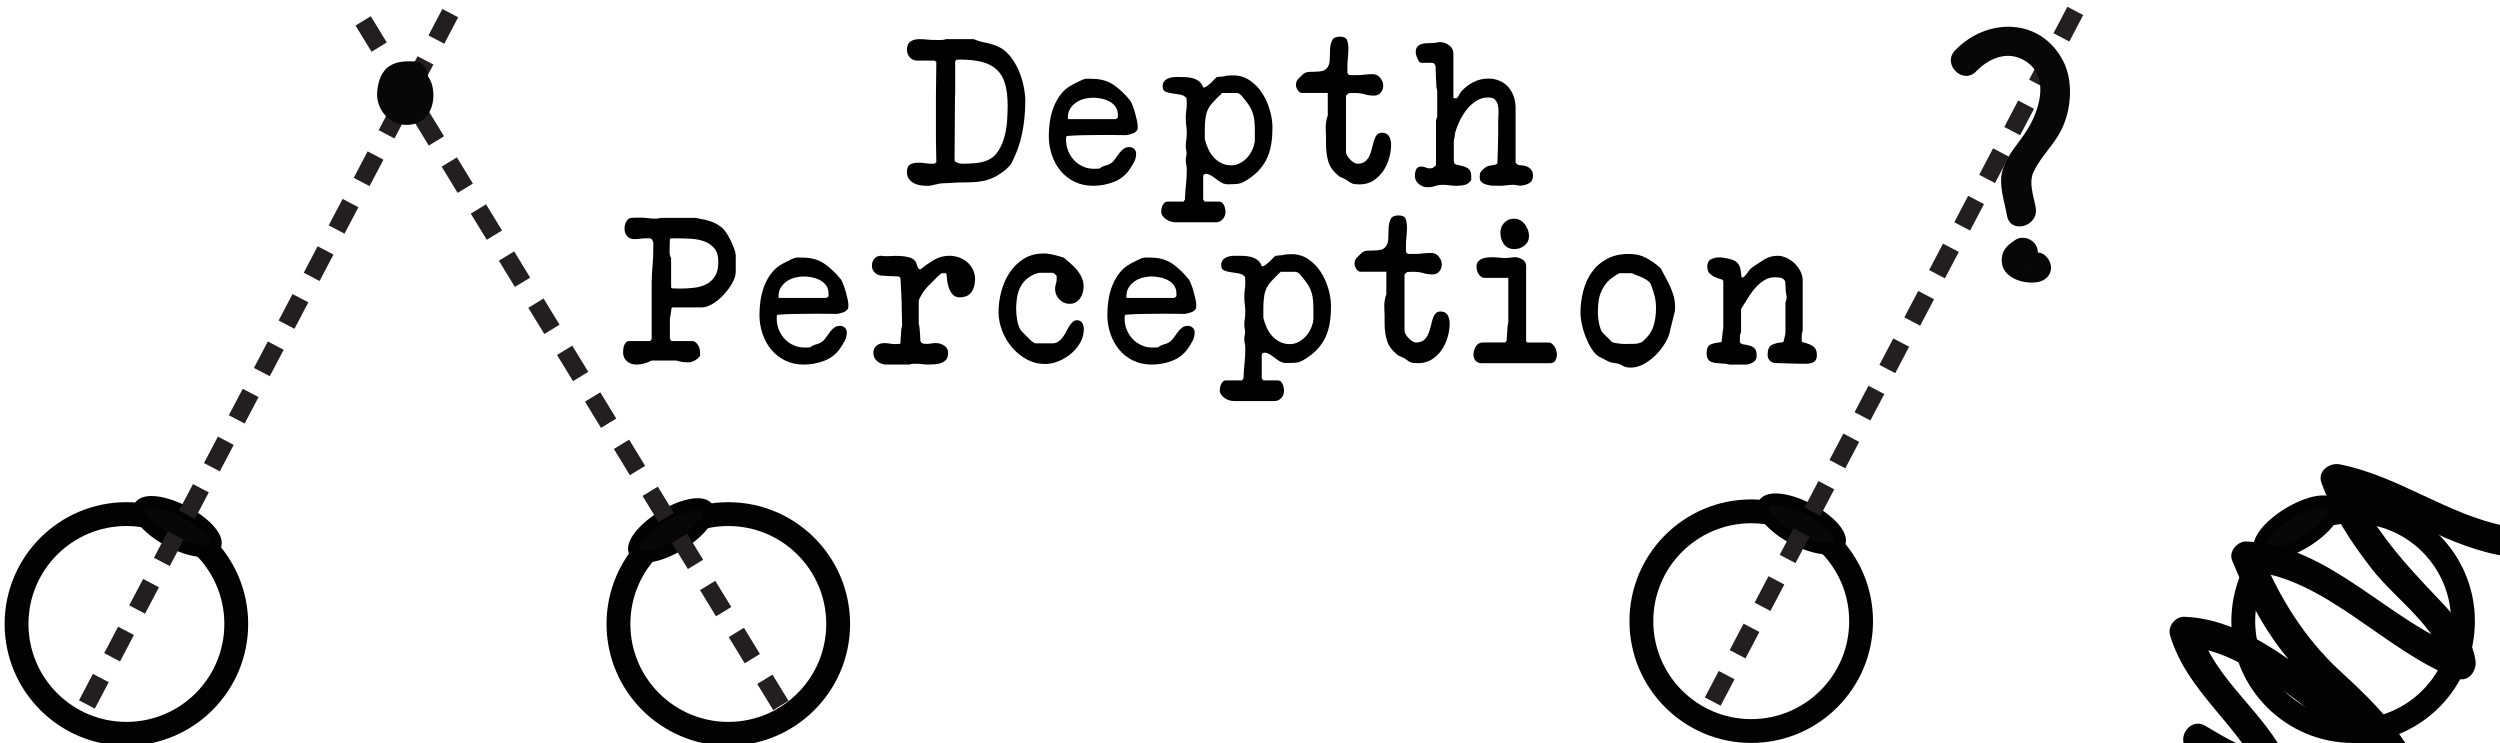 <?xml version="1.0" encoding="utf-8"?>
<!-- Generator: Adobe Illustrator 16.0.0, SVG Export Plug-In . SVG Version: 6.00 Build 0)  -->
<!DOCTYPE svg PUBLIC "-//W3C//DTD SVG 1.1//EN" "http://www.w3.org/Graphics/SVG/1.1/DTD/svg11.dtd">
<svg version="1.1" xmlns="http://www.w3.org/2000/svg" xmlns:xlink="http://www.w3.org/1999/xlink" x="0px" y="0px"
	 width="209.759px" height="62.361px" viewBox="0 0 209.759 62.361" enable-background="new 0 0 209.759 62.361"
	 xml:space="preserve">
<g id="Layer_1">
</g>
<g id="Blindman">
</g>
<g id="Compliments">
</g>
<g id="HAT">
</g>
<g id="speech">
</g>
<g id="TREX_ARMS">
</g>
<g id="slim_shady">
</g>
<g id="TIMEOUT">
</g>
<g id="Truth_or_Dare">
</g>
<g id="ARM_WRESTLE">
</g>
<g id="musical_chairs">
</g>
<g id="never_have_i_ever">
</g>
<g id="Trivia">
</g>
<g id="Drink_Pulling">
</g>
<g id="Sharing_is_Caring">
</g>
<g id="Not_It">
</g>
<g id="Cocktail_of_Doom">
</g>
<g id="Heads_up">
</g>
<g id="Archenemy">
</g>
<g id="battle_of_the_sexes">
</g>
<g id="one_must_drink">
</g>
<g id="rainbow_connection">
	<g id="Layer_95">
	</g>
</g>
<g id="social_drinking">
</g>
<g id="Spin_the_bottle">
</g>
<g id="accents">
</g>
<g id="Slap">
</g>
<g id="down_the_hatch">
</g>
<g id="rubiks_cube">
</g>
<g id="bar_tender">
</g>
<g id="codenames">
</g>
<g id="hand_switch">
</g>
<g id="make_a_rule">
</g>
<g id="no_guts_no_glory">
</g>
<g id="pass">
</g>
<g id="santa">
</g>
<g id="snake_eyes">
</g>
<g id="lightning_round">
</g>
<g id="Bro">
</g>
<g id="LeastDrunk">
</g>
<g id="Know_It_All">
	<g id="Layer_94">
	</g>
</g>
<g id="EyeContact">
</g>
<g id="UnderGuesser">
</g>
<g id="GodSaveTheQUeen">
</g>
<g id="Ghost">
</g>
<g id="Fortune_Teller">
</g>
<g id="DrinkSwap">
</g>
<g id="DickTator">
</g>
<g id="_x34_Eyes">
</g>
<g id="BabyTalk">
</g>
<g id="Backseat_Driver">
</g>
<g id="BAtman">
</g>
<g id="bodyguard">
</g>
<g id="BuckleUp">
</g>
<g id="RockPaperScissors">
</g>
<g id="Roger_Roger">
</g>
<g id="RoyaleWe">
</g>
<g id="Skip">
</g>
<g id="SwineRules">
</g>
<g id="Touchy_Feeley">
</g>
<g id="Wasted_Education">
</g>
<g id="Layer_86">
</g>
<g id="PointOfNoReturn">
</g>
<g id="Pirate">
</g>
<g id="Thief">
</g>
<g id="DepthPerception">
	<g>
		<path d="M76.369,13.795c0.181-0.096,0.413-0.145,0.696-0.145c0.193,0,0.374,0.015,0.544,0.043s0.352,0.043,0.544,0.043
			c0.046,0,0.103,0,0.171,0c0.067,0,0.102-0.006,0.102-0.018l0.136-0.119l-0.034-1.87v-0.34V8.397V8.075l0.034-2.856
			c0-0.045-0.022-0.068-0.067-0.068c-0.046-0.045-0.091-0.067-0.137-0.067h-1.394c-0.261,0-0.471-0.091-0.629-0.272
			c-0.159-0.181-0.238-0.391-0.238-0.629c0-0.328,0.097-0.561,0.289-0.696c0.192-0.137,0.442-0.204,0.748-0.204
			c0.215,0,0.422,0.011,0.62,0.033c0.198,0.023,0.411,0.034,0.638,0.034c0.136,0,0.295,0.003,0.477,0.009
			c0.181,0.006,0.345-0.02,0.492-0.076h2.329c0.329,0.136,0.66,0.235,0.995,0.297c0.334,0.063,0.665,0.162,0.994,0.298
			c0.396,0.17,0.742,0.434,1.037,0.79c0.295,0.357,0.538,0.754,0.73,1.19c0.193,0.437,0.338,0.887,0.434,1.352
			c0.097,0.465,0.145,0.89,0.145,1.274c0,0.941-0.091,1.854-0.271,2.737c-0.182,0.884-0.493,1.74-0.936,2.567
			c-0.033,0.045-0.11,0.127-0.229,0.246c-0.118,0.119-0.201,0.195-0.246,0.229c-0.34,0.272-0.66,0.479-0.961,0.621
			c-0.3,0.142-0.606,0.243-0.918,0.306s-0.64,0.097-0.985,0.102c-0.346,0.006-0.74,0.015-1.182,0.025
			c-0.068,0-0.173,0.006-0.314,0.018s-0.283,0.02-0.425,0.025c-0.143,0.006-0.27,0.012-0.383,0.017
			c-0.113,0.006-0.188,0.009-0.221,0.009c-0.023,0-0.085,0.012-0.188,0.034c-0.102,0.022-0.207,0.045-0.314,0.068
			c-0.107,0.022-0.21,0.045-0.306,0.067c-0.097,0.023-0.156,0.034-0.179,0.034h-0.289c-0.182,0-0.365-0.02-0.553-0.06
			c-0.187-0.039-0.356-0.104-0.51-0.195s-0.277-0.21-0.374-0.357c-0.097-0.146-0.145-0.328-0.145-0.544
			C76.097,14.104,76.188,13.892,76.369,13.795z M80.177,13.583c0.057,0.034,0.119,0.063,0.187,0.085
			c0.068,0.022,0.137,0.04,0.204,0.051c0.068,0.012,0.119,0.018,0.153,0.018c0.34,0,0.694-0.015,1.063-0.043
			s0.711-0.104,1.028-0.229c0.396-0.158,0.711-0.422,0.943-0.79s0.408-0.776,0.527-1.225c0.119-0.447,0.192-0.903,0.221-1.368
			s0.043-0.878,0.043-1.241c0-0.726-0.074-1.335-0.221-1.827c-0.147-0.493-0.383-0.887-0.706-1.182s-0.736-0.507-1.241-0.638
			c-0.504-0.13-1.119-0.195-1.844-0.195c-0.046,0-0.147,0.006-0.307,0.017L80.143,5.15v2.652l-0.017,0.34l-0.034,5.321
			C80.092,13.51,80.12,13.549,80.177,13.583z"/>
		<path d="M88.091,10.183c0.062-0.419,0.167-0.818,0.314-1.198s0.343-0.731,0.586-1.054c0.244-0.323,0.553-0.587,0.927-0.791
			c0.034-0.022,0.097-0.057,0.188-0.102c0.09-0.045,0.187-0.094,0.289-0.145c0.102-0.051,0.195-0.097,0.28-0.136
			c0.085-0.04,0.145-0.065,0.179-0.077c0.124-0.057,0.252-0.082,0.382-0.076c0.131,0.006,0.258,0.009,0.383,0.009
			c0.726,0,1.337,0.173,1.836,0.519s0.963,0.79,1.395,1.334c0.045,0.068,0.104,0.195,0.178,0.383
			c0.074,0.187,0.142,0.391,0.204,0.611c0.063,0.222,0.116,0.437,0.162,0.646c0.045,0.21,0.067,0.365,0.067,0.468
			c0,0.022-0.003,0.07-0.009,0.145c-0.005,0.073-0.008,0.121-0.008,0.145c-0.103,0.17-0.238,0.283-0.408,0.34
			s-0.346,0.102-0.527,0.136c-0.124,0-0.349-0.003-0.671-0.009c-0.323-0.005-0.666-0.008-1.028-0.008
			c-0.352,0-0.688,0.003-1.012,0.008c-0.323,0.006-0.547,0.009-0.672,0.009s-0.274,0.003-0.45,0.009s-0.349,0.011-0.519,0.017
			s-0.38,0.021-0.629,0.043l-0.068,0.052c0,0.011-0.003,0.051-0.009,0.119c-0.006,0.069-0.008,0.114-0.008,0.137
			c0,0.331,0.06,0.645,0.179,0.941c0.118,0.296,0.282,0.556,0.492,0.778c0.21,0.222,0.456,0.398,0.74,0.529
			c0.283,0.132,0.595,0.197,0.935,0.197c0.034,0,0.11-0.003,0.229-0.009s0.195-0.009,0.229-0.009
			c0.158-0.124,0.34-0.212,0.544-0.264c0.204-0.051,0.38-0.138,0.527-0.263c0.113-0.103,0.218-0.227,0.314-0.374
			c0.096-0.147,0.198-0.289,0.306-0.426c0.107-0.136,0.224-0.249,0.349-0.34c0.125-0.09,0.277-0.136,0.459-0.136
			c0.17,0,0.309,0.051,0.417,0.153c0.107,0.102,0.161,0.232,0.161,0.391c0,0.261-0.057,0.496-0.17,0.706
			c-0.113,0.209-0.238,0.416-0.374,0.619c-0.34,0.493-0.788,0.846-1.343,1.059c-0.556,0.213-1.128,0.319-1.718,0.319
			c-0.577,0-1.099-0.113-1.563-0.34s-0.855-0.533-1.173-0.918c-0.317-0.386-0.562-0.83-0.731-1.335
			c-0.17-0.504-0.255-1.034-0.255-1.589C87.997,11.011,88.028,10.603,88.091,10.183z M89.595,9.945c0,0.033,0.023,0.051,0.068,0.051
			h3.927c0.022,0,0.054-0.015,0.094-0.043s0.07-0.054,0.094-0.076c0.011-0.022,0.017-0.063,0.017-0.119s0-0.096,0-0.119
			c0-0.271-0.067-0.501-0.204-0.688c-0.136-0.187-0.306-0.334-0.51-0.441c-0.204-0.108-0.428-0.188-0.672-0.238
			c-0.243-0.051-0.473-0.076-0.688-0.076c-0.237,0-0.481,0.031-0.73,0.093c-0.25,0.063-0.477,0.162-0.68,0.298
			c-0.204,0.136-0.374,0.309-0.511,0.519c-0.136,0.21-0.204,0.456-0.204,0.739C89.595,9.865,89.595,9.899,89.595,9.945z"/>
		<path d="M97.458,17.487c0.018-0.093,0.048-0.183,0.094-0.269c0.045-0.087,0.099-0.159,0.161-0.217
			c0.063-0.059,0.145-0.087,0.247-0.087h1.343l0.119-0.17c0.011-0.429,0.039-0.844,0.085-1.245c0.045-0.401,0.067-0.811,0.067-1.229
			c0-0.158-0.014-0.305-0.042-0.44s-0.043-0.277-0.043-0.424v-0.102c0.012-0.022,0.026-0.091,0.043-0.203
			c0.017-0.113,0.025-0.181,0.025-0.204v-0.033c0-0.102-0.012-0.2-0.034-0.297c-0.022-0.096-0.034-0.195-0.034-0.297
			c0-0.181,0.015-0.355,0.043-0.524c0.028-0.17,0.042-0.351,0.042-0.543c0-0.226-0.014-0.446-0.042-0.661
			c-0.028-0.214-0.043-0.435-0.043-0.66c0-0.203,0.015-0.401,0.043-0.593c0.028-0.192,0.042-0.391,0.042-0.594
			c0-0.034-0.003-0.107-0.008-0.221c-0.006-0.112-0.009-0.186-0.009-0.22c-0.125-0.17-0.298-0.274-0.519-0.313
			c-0.221-0.04-0.441-0.073-0.663-0.102c-0.221-0.028-0.414-0.076-0.578-0.145c-0.164-0.067-0.246-0.214-0.246-0.44
			c0-0.169,0.036-0.305,0.11-0.406c0.073-0.102,0.167-0.181,0.28-0.237s0.238-0.096,0.374-0.119
			c0.137-0.022,0.272-0.033,0.408-0.033c0.215,0,0.437,0.003,0.663,0.008c0.227,0.006,0.442,0.034,0.646,0.085
			c0.203,0.051,0.388,0.136,0.552,0.254c0.164,0.119,0.286,0.291,0.366,0.517c0.011,0.012,0.022,0.018,0.033,0.018h0.034
			c0.079,0,0.185-0.054,0.314-0.161s0.229-0.189,0.298-0.246c0.011-0.011,0.039-0.042,0.085-0.093
			c0.045-0.051,0.094-0.102,0.145-0.152s0.099-0.099,0.145-0.145c0.045-0.045,0.073-0.067,0.085-0.067
			c0.011-0.012,0.045-0.02,0.102-0.025s0.119-0.011,0.188-0.017c0.067-0.006,0.133-0.012,0.195-0.018s0.099-0.009,0.11-0.009
			c0.022-0.011,0.079-0.024,0.17-0.042c0.091-0.017,0.147-0.025,0.17-0.025c0.012,0,0.071-0.003,0.179-0.009
			c0.107-0.005,0.189-0.008,0.247-0.008c0.532,0,1.005,0.142,1.419,0.425s0.759,0.641,1.037,1.071
			c0.277,0.431,0.49,0.903,0.638,1.419c0.146,0.516,0.221,1,0.221,1.453c0,0.477-0.031,0.922-0.094,1.335
			c-0.063,0.414-0.17,0.799-0.322,1.156c-0.153,0.356-0.363,0.691-0.63,1.003c-0.266,0.312-0.608,0.604-1.028,0.875
			c-0.125,0.08-0.235,0.145-0.331,0.196c-0.097,0.051-0.19,0.091-0.28,0.118c-0.091,0.029-0.193,0.049-0.307,0.06
			c-0.113,0.012-0.243,0.018-0.391,0.018c-0.159,0-0.289,0.003-0.392,0.008c-0.102,0.006-0.227-0.02-0.373-0.076
			c-0.114-0.045-0.229-0.11-0.349-0.195s-0.238-0.173-0.357-0.264s-0.241-0.17-0.365-0.238c-0.125-0.067-0.244-0.102-0.357-0.102
			c-0.057,0-0.11,0.017-0.161,0.051s-0.076,0.085-0.076,0.153v1.959l0.136,0.166h1.207c0.102,0,0.187,0.031,0.255,0.095
			s0.121,0.142,0.161,0.234s0.068,0.188,0.085,0.286c0.018,0.099,0.025,0.188,0.025,0.269c0,0.22-0.076,0.417-0.229,0.59
			c-0.152,0.173-0.343,0.26-0.569,0.26h-3.399c-0.125,0-0.255-0.021-0.392-0.061c-0.136-0.04-0.264-0.101-0.382-0.182
			c-0.119-0.081-0.219-0.177-0.298-0.286c-0.079-0.11-0.119-0.234-0.119-0.373C97.433,17.666,97.441,17.579,97.458,17.487z
			 M101.368,12.486c0.119,0.267,0.272,0.502,0.459,0.705c0.188,0.204,0.402,0.369,0.646,0.493c0.243,0.125,0.529,0.188,0.858,0.188
			c0.249,0,0.489-0.063,0.722-0.188c0.232-0.124,0.437-0.286,0.612-0.484s0.317-0.422,0.425-0.671
			c0.108-0.25,0.173-0.493,0.196-0.731v-0.731c0-0.306-0.009-0.574-0.026-0.807c-0.017-0.232-0.054-0.451-0.11-0.655
			s-0.142-0.404-0.255-0.604c-0.113-0.198-0.271-0.422-0.476-0.671c-0.068-0.091-0.162-0.201-0.28-0.332
			c-0.119-0.13-0.247-0.195-0.383-0.195h-1.207c-0.136,0.125-0.247,0.229-0.332,0.314s-0.17,0.173-0.255,0.264
			s-0.155,0.164-0.212,0.221c-0.307,0.34-0.493,0.694-0.562,1.063c-0.067,0.369-0.102,0.779-0.102,1.232v0.766
			C101.155,11.945,101.249,12.22,101.368,12.486z"/>
		<path d="M111.235,10.889c-0.022-0.43,0.034-0.832,0.17-1.205V7.8h-2.142c-0.159,0-0.286-0.079-0.383-0.237
			s-0.145-0.306-0.145-0.441c0-0.203,0.065-0.373,0.195-0.509c0.131-0.136,0.264-0.266,0.399-0.391
			c0.137-0.113,0.298-0.176,0.484-0.188c0.188-0.012,0.377-0.018,0.57-0.018c0.204,0,0.394-0.02,0.569-0.06s0.325-0.151,0.45-0.333
			c0.113-0.171,0.17-0.399,0.17-0.684c0-0.285,0.009-0.567,0.025-0.847c0.018-0.279,0.077-0.519,0.179-0.718
			c0.103-0.199,0.317-0.299,0.646-0.299c0.328,0,0.529,0.1,0.604,0.299c0.073,0.199,0.11,0.436,0.11,0.709
			c0,0.263-0.015,0.519-0.043,0.77s-0.042,0.513-0.042,0.786c0,0.068,0,0.171,0,0.308s0.005,0.211,0.017,0.223l0.119,0.119
			c0.011,0.012,0.091,0.017,0.238,0.017c0.158,0,0.283,0,0.374,0c0.237,0,0.467-0.014,0.688-0.042
			c0.221-0.028,0.444-0.043,0.671-0.043c0.261,0,0.477,0.103,0.646,0.307c0.17,0.203,0.255,0.425,0.255,0.662
			c0,0.228-0.071,0.423-0.213,0.587s-0.325,0.246-0.552,0.246c-0.284,0-0.547-0.036-0.791-0.11c-0.244-0.073-0.53-0.11-0.858-0.11
			c-0.068,0-0.167,0.003-0.298,0.009c-0.13,0.006-0.201,0.015-0.212,0.025l-0.204,0.187v4.712c0,0.091,0.031,0.192,0.094,0.306
			c0.062,0.113,0.142,0.221,0.237,0.322c0.097,0.102,0.201,0.189,0.314,0.263s0.222,0.11,0.323,0.11
			c0.272,0,0.487-0.065,0.646-0.196c0.158-0.13,0.28-0.291,0.365-0.484c0.085-0.192,0.153-0.399,0.204-0.62s0.104-0.428,0.161-0.621
			c0.057-0.192,0.136-0.354,0.238-0.484c0.102-0.13,0.249-0.195,0.441-0.195c0.283,0,0.482,0.103,0.596,0.306
			c0.113,0.204,0.17,0.426,0.17,0.663c0,0.386-0.057,0.776-0.17,1.174c-0.113,0.396-0.28,0.756-0.502,1.079
			c-0.221,0.323-0.496,0.589-0.824,0.799c-0.329,0.21-0.708,0.314-1.139,0.314c-0.17,0-0.301-0.006-0.392-0.017
			c-0.091-0.012-0.173-0.031-0.246-0.06c-0.074-0.028-0.147-0.067-0.222-0.119c-0.073-0.051-0.173-0.121-0.297-0.212
			c-0.012,0-0.046-0.014-0.103-0.042s-0.113-0.057-0.17-0.085s-0.113-0.054-0.17-0.076c-0.057-0.023-0.091-0.04-0.102-0.051
			c-0.465-0.362-0.769-0.759-0.91-1.188s-0.212-0.928-0.212-1.493C111.27,11.731,111.258,11.318,111.235,10.889z"/>
		<path d="M118.818,14.221c0.067-0.164,0.215-0.247,0.441-0.247c0.136,0,0.252,0.025,0.349,0.077
			c0.096,0.051,0.213,0.076,0.349,0.076c0.034,0,0.107-0.006,0.221-0.017c0.045-0.023,0.107-0.068,0.188-0.137
			c0.079-0.067,0.119-0.113,0.119-0.136v-3.723l0.102-0.323V7.599c-0.012-0.022-0.025-0.079-0.043-0.17
			c-0.017-0.091-0.025-0.147-0.025-0.17c0-0.068-0.006-0.181-0.017-0.34c-0.012-0.158-0.02-0.332-0.025-0.519
			c-0.006-0.188-0.012-0.362-0.018-0.527c-0.006-0.164-0.008-0.28-0.008-0.349c-0.023-0.045-0.058-0.099-0.103-0.161
			s-0.102-0.094-0.17-0.094h-0.935c-0.068,0-0.128-0.036-0.179-0.11c-0.051-0.073-0.1-0.161-0.145-0.264
			c-0.046-0.102-0.079-0.204-0.102-0.306c-0.023-0.102-0.034-0.176-0.034-0.221c0-0.216,0.057-0.377,0.17-0.484
			c0.113-0.108,0.249-0.179,0.408-0.213c0.158-0.034,0.328-0.051,0.51-0.051c0.192,0,0.362-0.006,0.51-0.018
			c0.022,0,0.076-0.011,0.161-0.033c0.085-0.023,0.139-0.034,0.162-0.034h0.102c0.283,0,0.544,0.088,0.782,0.264
			s0.357,0.422,0.357,0.739v3.688c0.022,0,0.06,0.006,0.11,0.018c0.051,0.011,0.088,0.017,0.11,0.017
			c0.091-0.022,0.167-0.102,0.229-0.238c0.063-0.136,0.121-0.237,0.179-0.306c0.294-0.34,0.637-0.612,1.028-0.815
			c0.391-0.204,0.813-0.307,1.267-0.307c0.351,0,0.671,0.063,0.96,0.188c0.289,0.124,0.53,0.297,0.723,0.519
			c0.192,0.221,0.343,0.481,0.45,0.781c0.108,0.301,0.162,0.627,0.162,0.978v4.59l0.204,0.188c0.146,0.012,0.297,0.028,0.45,0.051
			c0.153,0.023,0.289,0.068,0.408,0.136c0.119,0.068,0.215,0.159,0.289,0.272c0.073,0.113,0.11,0.261,0.11,0.442
			c0,0.295-0.113,0.507-0.34,0.637c-0.228,0.131-0.477,0.196-0.748,0.196c-0.091,0-0.182-0.012-0.272-0.034
			s-0.181-0.034-0.271-0.034c-0.204,0-0.402,0.015-0.596,0.042c-0.192,0.029-0.391,0.043-0.595,0.043
			c-0.057,0-0.173-0.003-0.349-0.009c-0.176-0.005-0.292-0.008-0.349-0.008c-0.102-0.023-0.209-0.046-0.322-0.068
			s-0.219-0.06-0.314-0.11c-0.097-0.051-0.173-0.116-0.229-0.195c-0.058-0.079-0.085-0.188-0.085-0.323
			c0-0.227,0.03-0.383,0.093-0.468s0.19-0.206,0.383-0.365c0.079-0.057,0.161-0.097,0.246-0.119c0.086-0.022,0.173-0.04,0.264-0.051
			c0.091-0.012,0.179-0.025,0.264-0.043c0.085-0.017,0.162-0.054,0.229-0.11c0-0.091,0.006-0.252,0.018-0.484
			c0.011-0.232,0.02-0.481,0.025-0.748c0.005-0.267,0.011-0.516,0.017-0.748s0.009-0.394,0.009-0.484v-1.088
			c0-0.192,0.008-0.405,0.025-0.638c0.017-0.232,0.006-0.447-0.034-0.646s-0.119-0.366-0.238-0.502s-0.314-0.204-0.586-0.204
			c-0.363,0-0.694,0.094-0.995,0.28c-0.3,0.188-0.563,0.423-0.79,0.706s-0.423,0.592-0.587,0.927
			c-0.164,0.334-0.292,0.654-0.382,0.96c0,0.012-0.006,0.04-0.018,0.085c-0.011,0.046-0.02,0.094-0.025,0.145
			s-0.012,0.1-0.017,0.145c-0.006,0.046-0.009,0.074-0.009,0.085c-0.012,0.022-0.025,0.079-0.042,0.17
			c-0.018,0.091-0.026,0.147-0.026,0.17v1.666c0,0.159,0.077,0.258,0.229,0.298c0.153,0.04,0.32,0.079,0.502,0.119
			c0.181,0.04,0.349,0.116,0.501,0.229c0.153,0.113,0.23,0.328,0.23,0.646v0.307c-0.159,0.215-0.341,0.348-0.545,0.399
			c-0.203,0.051-0.431,0.076-0.68,0.076c-0.204,0-0.399-0.014-0.586-0.043c-0.188-0.027-0.377-0.042-0.57-0.042
			c-0.227,0-0.441,0.034-0.646,0.102c-0.204,0.068-0.42,0.103-0.646,0.103c-0.261,0-0.501-0.091-0.722-0.272
			c-0.222-0.181-0.332-0.407-0.332-0.68C118.716,14.563,118.75,14.385,118.818,14.221z"/>
		<path d="M52.297,29.271c0.012-0.107,0.037-0.21,0.077-0.306c0.039-0.097,0.094-0.179,0.161-0.247
			c0.068-0.068,0.159-0.102,0.272-0.102h1.733l0.137-0.153V23.67c0.011-0.487,0.036-0.952,0.076-1.395
			c0.039-0.441,0.06-0.9,0.06-1.377v-0.561c-0.023-0.057-0.054-0.125-0.094-0.204s-0.1-0.124-0.179-0.136H54.15
			c-0.159,0-0.309,0.012-0.45,0.034c-0.143,0.022-0.292,0.033-0.451,0.033c-0.283,0-0.495-0.085-0.637-0.255
			c-0.143-0.17-0.213-0.385-0.213-0.646c0-0.079,0.011-0.173,0.034-0.28c0.022-0.108,0.06-0.204,0.11-0.289s0.113-0.159,0.187-0.222
			c0.074-0.062,0.167-0.093,0.281-0.093c0.033,0,0.085-0.003,0.152-0.009c0.068-0.006,0.142-0.009,0.222-0.009
			c0.079,0,0.152,0,0.221,0s0.113,0,0.136,0c0.227,0,0.437,0.015,0.629,0.043s0.396,0.042,0.612,0.042
			c0.091,0,0.167-0.005,0.229-0.017s0.15-0.028,0.264-0.051h2.855c0.012,0,0.057,0.008,0.137,0.025
			c0.079,0.017,0.167,0.034,0.263,0.051c0.097,0.017,0.196,0.037,0.298,0.06c0.103,0.022,0.182,0.04,0.238,0.051
			c0.249,0.057,0.487,0.142,0.714,0.255s0.437,0.25,0.629,0.408c0.102,0.091,0.218,0.235,0.349,0.434
			c0.13,0.198,0.252,0.416,0.365,0.654s0.21,0.468,0.289,0.688s0.119,0.389,0.119,0.502v1.394c0,0.283-0.097,0.598-0.289,0.943
			s-0.431,0.672-0.714,0.978c-0.283,0.307-0.593,0.562-0.927,0.766c-0.334,0.203-0.644,0.306-0.927,0.306h-2.465l-0.067,0.068
			c-0.023,0.136-0.043,0.28-0.06,0.433c-0.018,0.153-0.043,0.298-0.077,0.434v1.666l0.068,0.137
			c0.011,0.011,0.034,0.039,0.068,0.085h1.733c0.113,0,0.21,0.033,0.289,0.102s0.147,0.147,0.204,0.238s0.099,0.192,0.128,0.306
			c0.027,0.113,0.042,0.21,0.042,0.289v0.306c-0.113,0.159-0.264,0.289-0.45,0.392c-0.188,0.102-0.377,0.153-0.569,0.153
			c-0.182,0-0.341-0.012-0.477-0.034s-0.306-0.063-0.51-0.119h-2.057c-0.193,0.102-0.399,0.185-0.621,0.246
			c-0.221,0.063-0.444,0.094-0.671,0.094c-0.307,0-0.567-0.094-0.782-0.28c-0.216-0.188-0.323-0.439-0.323-0.757
			C52.28,29.473,52.286,29.379,52.297,29.271z M56.411,24.197c0.022,0,0.11,0.003,0.264,0.008c0.153,0.006,0.27,0.009,0.349,0.009
			c0.408,0,0.808-0.022,1.198-0.068c0.392-0.045,0.736-0.145,1.037-0.297c0.3-0.153,0.544-0.377,0.731-0.672
			c0.187-0.295,0.28-0.697,0.28-1.207c0-0.487-0.11-0.864-0.332-1.13c-0.221-0.267-0.501-0.462-0.841-0.587
			s-0.712-0.198-1.114-0.221s-0.784-0.034-1.147-0.034h-0.561l-0.068,0.067c0,0.023-0.003,0.1-0.008,0.229
			c-0.006,0.131-0.009,0.225-0.009,0.281c0,0.125-0.003,0.3-0.009,0.526c-0.006,0.228,0.037,0.414,0.128,0.562v2.465L56.411,24.197z
			"/>
		<path d="M63.815,25.183c0.062-0.419,0.167-0.818,0.314-1.198s0.343-0.731,0.586-1.054c0.244-0.323,0.553-0.587,0.927-0.791
			c0.034-0.022,0.097-0.057,0.188-0.102c0.09-0.045,0.187-0.094,0.289-0.145c0.102-0.051,0.195-0.097,0.28-0.136
			c0.085-0.04,0.145-0.065,0.179-0.077c0.124-0.057,0.252-0.082,0.382-0.076c0.131,0.006,0.258,0.009,0.383,0.009
			c0.726,0,1.337,0.173,1.836,0.519s0.963,0.79,1.395,1.334c0.045,0.068,0.104,0.195,0.178,0.383
			c0.074,0.187,0.142,0.391,0.204,0.611c0.063,0.222,0.116,0.437,0.162,0.646c0.045,0.21,0.067,0.365,0.067,0.468
			c0,0.022-0.003,0.07-0.009,0.145c-0.005,0.073-0.008,0.121-0.008,0.145c-0.103,0.17-0.238,0.283-0.408,0.34
			s-0.346,0.102-0.527,0.136c-0.124,0-0.349-0.003-0.671-0.009c-0.323-0.005-0.666-0.008-1.028-0.008
			c-0.352,0-0.688,0.003-1.012,0.008c-0.323,0.006-0.547,0.009-0.672,0.009s-0.274,0.003-0.45,0.009s-0.349,0.011-0.519,0.017
			s-0.38,0.021-0.629,0.043l-0.068,0.052c0,0.011-0.003,0.051-0.009,0.119c-0.006,0.069-0.008,0.114-0.008,0.137
			c0,0.331,0.06,0.645,0.179,0.941c0.118,0.296,0.282,0.556,0.492,0.778c0.21,0.222,0.456,0.398,0.74,0.529
			c0.283,0.132,0.595,0.197,0.935,0.197c0.034,0,0.11-0.003,0.229-0.009s0.195-0.009,0.229-0.009
			c0.158-0.124,0.34-0.212,0.544-0.264c0.204-0.051,0.38-0.138,0.527-0.263c0.113-0.103,0.218-0.227,0.314-0.374
			c0.096-0.147,0.198-0.289,0.306-0.426c0.107-0.136,0.224-0.249,0.349-0.34c0.125-0.09,0.277-0.136,0.459-0.136
			c0.17,0,0.309,0.051,0.417,0.153c0.107,0.102,0.161,0.232,0.161,0.391c0,0.261-0.057,0.496-0.17,0.706
			c-0.113,0.209-0.238,0.416-0.374,0.619c-0.34,0.493-0.788,0.846-1.343,1.059c-0.556,0.213-1.128,0.319-1.718,0.319
			c-0.577,0-1.099-0.113-1.563-0.34s-0.855-0.533-1.173-0.918c-0.317-0.386-0.562-0.83-0.731-1.335
			c-0.17-0.504-0.255-1.034-0.255-1.589C63.722,26.011,63.753,25.603,63.815,25.183z M65.319,24.945
			c0,0.033,0.023,0.051,0.068,0.051h3.927c0.022,0,0.054-0.015,0.094-0.043s0.07-0.054,0.094-0.076
			c0.011-0.022,0.017-0.063,0.017-0.119s0-0.096,0-0.119c0-0.271-0.067-0.501-0.204-0.688c-0.136-0.187-0.306-0.334-0.51-0.441
			c-0.204-0.108-0.428-0.188-0.672-0.238c-0.243-0.051-0.473-0.076-0.688-0.076c-0.237,0-0.481,0.031-0.73,0.093
			c-0.25,0.063-0.477,0.162-0.68,0.298c-0.204,0.136-0.374,0.309-0.511,0.519c-0.136,0.21-0.204,0.456-0.204,0.739
			C65.319,24.865,65.319,24.899,65.319,24.945z"/>
		<path d="M73.54,29.008c0.176-0.147,0.394-0.221,0.654-0.221c0.158,0,0.314,0.014,0.468,0.042c0.152,0.028,0.314,0.043,0.484,0.043
			c0.045,0,0.11-0.003,0.195-0.009s0.133-0.009,0.145-0.009l0.068-0.067c0-0.045,0.002-0.119,0.008-0.222
			c0.006-0.102,0.012-0.212,0.018-0.331c0.005-0.119,0.014-0.232,0.025-0.34c0.011-0.107,0.017-0.185,0.017-0.229
			c0-0.022,0.009-0.079,0.025-0.17c0.018-0.091,0.031-0.147,0.043-0.17l-0.034-1.666v-0.323l-0.102-2.006l-0.137-0.136
			c-0.057,0-0.152-0.003-0.289-0.009c-0.136-0.006-0.283-0.012-0.441-0.018c-0.159-0.005-0.307-0.014-0.442-0.025
			c-0.136-0.011-0.232-0.017-0.289-0.017c-0.227-0.022-0.416-0.11-0.569-0.264s-0.229-0.343-0.229-0.569s0.068-0.422,0.204-0.587
			c0.136-0.164,0.323-0.246,0.561-0.246c0.012,0,0.028,0,0.052,0c0.033,0,0.051,0.006,0.051,0.017
			c0.181,0.023,0.405,0.025,0.672,0.009c0.266-0.017,0.535-0.02,0.807-0.009c0.272,0.012,0.527,0.049,0.766,0.11
			c0.237,0.063,0.419,0.179,0.544,0.349c0.022,0.023,0.045,0.071,0.067,0.145c0.023,0.074,0.049,0.15,0.077,0.229
			c0.028,0.08,0.062,0.147,0.102,0.204s0.082,0.085,0.128,0.085h0.034c0.351-0.283,0.728-0.544,1.13-0.782
			c0.402-0.237,0.836-0.356,1.301-0.356c0.283,0,0.558,0.048,0.824,0.145s0.496,0.229,0.688,0.399s0.349,0.377,0.468,0.62
			c0.119,0.244,0.179,0.514,0.179,0.808c0,0.42-0.1,0.776-0.298,1.071s-0.535,0.442-1.012,0.442c-0.227,0-0.407-0.071-0.544-0.213
			c-0.136-0.142-0.243-0.314-0.322-0.519c-0.08-0.204-0.134-0.416-0.162-0.638c-0.028-0.221-0.048-0.41-0.06-0.569
			c-0.011-0.057-0.045-0.085-0.102-0.085s-0.097,0-0.119,0c-0.057,0-0.11,0.003-0.161,0.009c-0.052,0.006-0.1,0.031-0.145,0.076
			c-0.046,0.034-0.119,0.102-0.222,0.204c-0.102,0.102-0.21,0.21-0.322,0.323c-0.114,0.113-0.222,0.221-0.323,0.322
			c-0.103,0.103-0.17,0.171-0.204,0.204c-0.046,0.046-0.11,0.122-0.195,0.229c-0.085,0.108-0.168,0.225-0.247,0.349
			c-0.079,0.125-0.147,0.247-0.204,0.365c-0.057,0.119-0.085,0.207-0.085,0.264v1.921c0.012,0.023,0.025,0.08,0.043,0.17
			c0.017,0.092,0.025,0.147,0.025,0.171c0,0.033,0.006,0.102,0.017,0.203c0.012,0.103,0.02,0.21,0.025,0.323
			s0.012,0.222,0.018,0.323s0.009,0.176,0.009,0.221c0.045,0.125,0.112,0.198,0.203,0.222c0.091,0.022,0.198,0.033,0.323,0.033
			s0.252-0.011,0.383-0.033c0.13-0.023,0.258-0.034,0.383-0.034c0.26,0,0.498,0.07,0.714,0.212c0.215,0.143,0.322,0.349,0.322,0.621
			c0,0.227-0.051,0.405-0.152,0.535c-0.103,0.131-0.235,0.227-0.399,0.289c-0.165,0.063-0.343,0.102-0.536,0.119
			c-0.192,0.017-0.374,0.025-0.544,0.025c-0.192,0-0.382-0.011-0.569-0.034c-0.187-0.022-0.377-0.034-0.569-0.034
			c-0.091,0-0.167,0.003-0.229,0.009s-0.15,0.025-0.264,0.06h-1.938c-0.272,0-0.519-0.091-0.74-0.272
			c-0.221-0.181-0.331-0.413-0.331-0.696C73.276,29.359,73.364,29.155,73.54,29.008z"/>
		<path d="M84.011,24.46c0.152-0.583,0.385-1.11,0.696-1.581c0.312-0.47,0.703-0.855,1.174-1.155
			c0.47-0.301,1.022-0.451,1.657-0.451c0.057,0,0.13,0,0.221,0c0.103,0,0.159,0.006,0.17,0.018c0.045,0,0.133,0.015,0.264,0.042
			c0.13,0.028,0.267,0.06,0.408,0.094s0.274,0.071,0.399,0.11c0.124,0.04,0.21,0.065,0.255,0.077
			c0.182,0.158,0.371,0.322,0.569,0.492s0.38,0.354,0.544,0.553s0.298,0.414,0.399,0.646c0.103,0.232,0.153,0.479,0.153,0.739
			c0,0.17-0.025,0.343-0.076,0.519c-0.052,0.176-0.125,0.331-0.222,0.468c-0.096,0.136-0.215,0.246-0.356,0.331
			s-0.31,0.128-0.502,0.128c-0.352,0-0.646-0.125-0.884-0.374c-0.238-0.25-0.356-0.544-0.356-0.885c0-0.146,0.022-0.28,0.067-0.399
			s0.068-0.258,0.068-0.416v-0.272c-0.012-0.011-0.057-0.057-0.136-0.136c-0.08-0.079-0.147-0.119-0.204-0.119h-1.122
			c-0.023,0-0.083,0.015-0.179,0.043c-0.097,0.028-0.173,0.054-0.229,0.076c-0.306,0.136-0.559,0.304-0.757,0.502
			s-0.354,0.422-0.467,0.671c-0.114,0.25-0.193,0.521-0.238,0.816c-0.046,0.295-0.068,0.601-0.068,0.918
			c0,0.283,0.028,0.598,0.085,0.943s0.164,0.638,0.323,0.875c0.034,0.034,0.091,0.094,0.17,0.179s0.164,0.173,0.255,0.264
			s0.179,0.176,0.264,0.255c0.085,0.08,0.145,0.136,0.179,0.17s0.091,0.077,0.17,0.128s0.13,0.076,0.153,0.076h1.462
			c0.181,0,0.34-0.048,0.476-0.145c0.136-0.096,0.258-0.215,0.365-0.356s0.204-0.298,0.289-0.468s0.173-0.326,0.264-0.468
			s0.188-0.261,0.289-0.356c0.102-0.097,0.221-0.145,0.357-0.145c0.203,0,0.351,0.076,0.441,0.229
			c0.091,0.152,0.136,0.325,0.136,0.519c0,0.396-0.099,0.771-0.297,1.122c-0.198,0.351-0.454,0.66-0.766,0.926
			c-0.312,0.267-0.66,0.479-1.045,0.638c-0.386,0.159-0.766,0.238-1.139,0.238c-0.556,0-1.071-0.131-1.548-0.392
			c-0.476-0.26-0.89-0.598-1.24-1.011c-0.352-0.414-0.627-0.882-0.825-1.403c-0.198-0.521-0.297-1.042-0.297-1.563
			C83.781,25.613,83.857,25.044,84.011,24.46z"/>
		<path d="M93.004,25.183c0.062-0.419,0.167-0.818,0.314-1.198s0.343-0.731,0.586-1.054c0.244-0.323,0.553-0.587,0.927-0.791
			c0.034-0.022,0.097-0.057,0.188-0.102c0.09-0.045,0.187-0.094,0.289-0.145c0.102-0.051,0.195-0.097,0.28-0.136
			c0.085-0.04,0.145-0.065,0.179-0.077c0.124-0.057,0.252-0.082,0.382-0.076c0.131,0.006,0.258,0.009,0.383,0.009
			c0.726,0,1.337,0.173,1.836,0.519s0.963,0.79,1.395,1.334c0.045,0.068,0.104,0.195,0.178,0.383
			c0.074,0.187,0.142,0.391,0.204,0.611c0.063,0.222,0.116,0.437,0.162,0.646c0.045,0.21,0.067,0.365,0.067,0.468
			c0,0.022-0.003,0.07-0.009,0.145c-0.005,0.073-0.008,0.121-0.008,0.145c-0.103,0.17-0.238,0.283-0.408,0.34
			s-0.346,0.102-0.527,0.136c-0.124,0-0.349-0.003-0.671-0.009c-0.323-0.005-0.666-0.008-1.028-0.008
			c-0.352,0-0.688,0.003-1.012,0.008c-0.323,0.006-0.547,0.009-0.672,0.009s-0.274,0.003-0.45,0.009s-0.349,0.011-0.519,0.017
			s-0.38,0.021-0.629,0.043l-0.068,0.052c0,0.011-0.003,0.051-0.009,0.119c-0.006,0.069-0.008,0.114-0.008,0.137
			c0,0.331,0.06,0.645,0.179,0.941c0.118,0.296,0.282,0.556,0.492,0.778c0.21,0.222,0.456,0.398,0.74,0.529
			c0.283,0.132,0.595,0.197,0.935,0.197c0.034,0,0.11-0.003,0.229-0.009s0.195-0.009,0.229-0.009
			c0.158-0.124,0.34-0.212,0.544-0.264c0.204-0.051,0.38-0.138,0.527-0.263c0.113-0.103,0.218-0.227,0.314-0.374
			c0.096-0.147,0.198-0.289,0.306-0.426c0.107-0.136,0.224-0.249,0.349-0.34c0.125-0.09,0.277-0.136,0.459-0.136
			c0.17,0,0.309,0.051,0.417,0.153c0.107,0.102,0.161,0.232,0.161,0.391c0,0.261-0.057,0.496-0.17,0.706
			c-0.113,0.209-0.238,0.416-0.374,0.619c-0.34,0.493-0.788,0.846-1.343,1.059c-0.556,0.213-1.128,0.319-1.718,0.319
			c-0.577,0-1.099-0.113-1.563-0.34s-0.855-0.533-1.173-0.918c-0.317-0.386-0.562-0.83-0.731-1.335
			c-0.17-0.504-0.255-1.034-0.255-1.589C92.91,26.011,92.941,25.603,93.004,25.183z M94.508,24.945c0,0.033,0.023,0.051,0.068,0.051
			h3.927c0.022,0,0.054-0.015,0.094-0.043s0.07-0.054,0.094-0.076c0.011-0.022,0.017-0.063,0.017-0.119s0-0.096,0-0.119
			c0-0.271-0.067-0.501-0.204-0.688c-0.136-0.187-0.306-0.334-0.51-0.441c-0.204-0.108-0.428-0.188-0.672-0.238
			c-0.243-0.051-0.473-0.076-0.688-0.076c-0.237,0-0.481,0.031-0.73,0.093c-0.25,0.063-0.477,0.162-0.68,0.298
			c-0.204,0.136-0.374,0.309-0.511,0.519c-0.136,0.21-0.204,0.456-0.204,0.739C94.508,24.865,94.508,24.899,94.508,24.945z"/>
		<path d="M102.371,32.487c0.018-0.093,0.048-0.183,0.094-0.269c0.045-0.087,0.099-0.159,0.161-0.217
			c0.063-0.059,0.145-0.087,0.247-0.087h1.343l0.119-0.17c0.011-0.429,0.039-0.844,0.085-1.245c0.045-0.401,0.067-0.811,0.067-1.229
			c0-0.158-0.014-0.305-0.042-0.44s-0.043-0.277-0.043-0.424v-0.102c0.012-0.022,0.026-0.091,0.043-0.203
			c0.017-0.113,0.025-0.181,0.025-0.204v-0.033c0-0.102-0.012-0.2-0.034-0.297c-0.022-0.096-0.034-0.195-0.034-0.297
			c0-0.181,0.015-0.355,0.043-0.524c0.028-0.17,0.042-0.351,0.042-0.543c0-0.226-0.014-0.446-0.042-0.661
			c-0.028-0.214-0.043-0.435-0.043-0.66c0-0.203,0.015-0.401,0.043-0.593c0.028-0.192,0.042-0.391,0.042-0.594
			c0-0.034-0.003-0.107-0.008-0.221c-0.006-0.112-0.009-0.186-0.009-0.22c-0.125-0.17-0.298-0.274-0.519-0.313
			c-0.221-0.04-0.441-0.073-0.663-0.102c-0.221-0.028-0.414-0.076-0.578-0.145c-0.164-0.067-0.246-0.214-0.246-0.44
			c0-0.169,0.036-0.305,0.11-0.406c0.073-0.102,0.167-0.181,0.28-0.237s0.238-0.096,0.374-0.119
			c0.137-0.022,0.272-0.033,0.408-0.033c0.215,0,0.437,0.003,0.663,0.008c0.227,0.006,0.442,0.034,0.646,0.085
			c0.203,0.051,0.388,0.136,0.552,0.254c0.164,0.119,0.286,0.291,0.366,0.517c0.011,0.012,0.022,0.018,0.033,0.018h0.034
			c0.079,0,0.185-0.054,0.314-0.161s0.229-0.189,0.298-0.246c0.011-0.011,0.039-0.042,0.085-0.093
			c0.045-0.051,0.094-0.102,0.145-0.152s0.099-0.099,0.145-0.145c0.045-0.045,0.073-0.067,0.085-0.067
			c0.011-0.012,0.045-0.02,0.102-0.025s0.119-0.011,0.188-0.017c0.067-0.006,0.133-0.012,0.195-0.018s0.099-0.009,0.11-0.009
			c0.022-0.011,0.079-0.024,0.17-0.042c0.091-0.017,0.147-0.025,0.17-0.025c0.012,0,0.071-0.003,0.179-0.009
			c0.107-0.005,0.189-0.008,0.247-0.008c0.532,0,1.005,0.142,1.419,0.425s0.759,0.641,1.037,1.071
			c0.277,0.431,0.49,0.903,0.638,1.419c0.146,0.516,0.221,1,0.221,1.453c0,0.477-0.031,0.922-0.094,1.335
			c-0.063,0.414-0.17,0.799-0.322,1.156c-0.153,0.356-0.363,0.691-0.63,1.003c-0.266,0.312-0.608,0.604-1.028,0.875
			c-0.125,0.08-0.235,0.145-0.331,0.196c-0.097,0.051-0.19,0.091-0.28,0.118c-0.091,0.029-0.193,0.049-0.307,0.06
			c-0.113,0.012-0.243,0.018-0.391,0.018c-0.159,0-0.289,0.003-0.392,0.008c-0.102,0.006-0.227-0.02-0.373-0.076
			c-0.114-0.045-0.229-0.11-0.349-0.195s-0.238-0.173-0.357-0.264s-0.241-0.17-0.365-0.238c-0.125-0.067-0.244-0.102-0.357-0.102
			c-0.057,0-0.11,0.017-0.161,0.051s-0.076,0.085-0.076,0.153v1.959l0.136,0.166h1.207c0.102,0,0.187,0.031,0.255,0.095
			s0.121,0.142,0.161,0.234s0.068,0.188,0.085,0.286c0.018,0.099,0.025,0.188,0.025,0.269c0,0.22-0.076,0.417-0.229,0.59
			c-0.152,0.173-0.343,0.26-0.569,0.26h-3.399c-0.125,0-0.255-0.021-0.392-0.061c-0.136-0.04-0.264-0.101-0.382-0.182
			c-0.119-0.081-0.219-0.177-0.298-0.286c-0.079-0.11-0.119-0.234-0.119-0.373C102.346,32.666,102.354,32.579,102.371,32.487z
			 M106.281,27.486c0.119,0.267,0.272,0.502,0.459,0.705c0.188,0.204,0.402,0.369,0.646,0.493c0.243,0.125,0.529,0.188,0.858,0.188
			c0.249,0,0.489-0.063,0.722-0.188c0.232-0.124,0.437-0.286,0.612-0.484s0.317-0.422,0.425-0.671
			c0.108-0.25,0.173-0.493,0.196-0.731v-0.731c0-0.306-0.009-0.574-0.026-0.807c-0.017-0.232-0.054-0.451-0.11-0.655
			s-0.142-0.404-0.255-0.604c-0.113-0.198-0.271-0.422-0.476-0.671c-0.068-0.091-0.162-0.201-0.28-0.332
			c-0.119-0.13-0.247-0.195-0.383-0.195h-1.207c-0.136,0.125-0.247,0.229-0.332,0.314s-0.17,0.173-0.255,0.264
			s-0.155,0.164-0.212,0.221c-0.307,0.34-0.493,0.694-0.562,1.063c-0.067,0.369-0.102,0.779-0.102,1.232v0.766
			C106.068,26.945,106.162,27.22,106.281,27.486z"/>
		<path d="M116.149,25.889c-0.022-0.43,0.034-0.832,0.17-1.205V22.8h-2.142c-0.159,0-0.286-0.079-0.383-0.237
			s-0.145-0.306-0.145-0.441c0-0.203,0.065-0.373,0.195-0.509c0.131-0.136,0.264-0.266,0.399-0.391
			c0.137-0.113,0.298-0.176,0.484-0.188c0.188-0.012,0.377-0.018,0.57-0.018c0.204,0,0.394-0.02,0.569-0.06s0.325-0.151,0.45-0.333
			c0.113-0.171,0.17-0.399,0.17-0.684c0-0.285,0.009-0.567,0.025-0.847c0.018-0.279,0.077-0.519,0.179-0.718
			c0.103-0.199,0.317-0.299,0.646-0.299c0.328,0,0.529,0.1,0.604,0.299c0.073,0.199,0.11,0.436,0.11,0.709
			c0,0.263-0.015,0.519-0.043,0.77s-0.042,0.513-0.042,0.786c0,0.068,0,0.171,0,0.308s0.005,0.211,0.017,0.223l0.119,0.119
			c0.011,0.012,0.091,0.017,0.238,0.017c0.158,0,0.283,0,0.374,0c0.237,0,0.467-0.014,0.688-0.042
			c0.221-0.028,0.444-0.043,0.671-0.043c0.261,0,0.477,0.103,0.646,0.307c0.17,0.203,0.255,0.425,0.255,0.662
			c0,0.228-0.071,0.423-0.213,0.587s-0.325,0.246-0.552,0.246c-0.284,0-0.547-0.036-0.791-0.11c-0.244-0.073-0.53-0.11-0.858-0.11
			c-0.068,0-0.167,0.003-0.298,0.009c-0.13,0.006-0.201,0.015-0.212,0.025l-0.204,0.187v4.712c0,0.091,0.031,0.192,0.094,0.306
			c0.062,0.113,0.142,0.221,0.237,0.322c0.097,0.102,0.201,0.189,0.314,0.263s0.222,0.11,0.323,0.11
			c0.272,0,0.487-0.065,0.646-0.196c0.158-0.13,0.28-0.291,0.365-0.484c0.085-0.192,0.153-0.399,0.204-0.62s0.104-0.428,0.161-0.621
			c0.057-0.192,0.136-0.354,0.238-0.484c0.102-0.13,0.249-0.195,0.441-0.195c0.283,0,0.482,0.103,0.596,0.306
			c0.113,0.204,0.17,0.426,0.17,0.663c0,0.386-0.057,0.776-0.17,1.174c-0.113,0.396-0.28,0.756-0.502,1.079
			c-0.221,0.323-0.496,0.589-0.824,0.799c-0.329,0.21-0.708,0.314-1.139,0.314c-0.17,0-0.301-0.006-0.392-0.017
			c-0.091-0.012-0.173-0.031-0.246-0.06c-0.074-0.028-0.147-0.067-0.222-0.119c-0.073-0.051-0.173-0.121-0.297-0.212
			c-0.012,0-0.046-0.014-0.103-0.042s-0.113-0.057-0.17-0.085s-0.113-0.054-0.17-0.076c-0.057-0.023-0.091-0.04-0.102-0.051
			c-0.465-0.362-0.769-0.759-0.91-1.188s-0.212-0.928-0.212-1.493C116.184,26.731,116.172,26.318,116.149,25.889z"/>
		<path d="M123.824,29.074c0.131-0.226,0.332-0.338,0.604-0.338h1.87l0.119-0.169c0-0.045,0.003-0.124,0.009-0.237
			c0.005-0.112,0.014-0.23,0.025-0.354c0.011-0.124,0.02-0.242,0.025-0.354c0.006-0.113,0.009-0.191,0.009-0.236
			c0.011-0.022,0.022-0.079,0.033-0.169c0.012-0.091,0.023-0.146,0.034-0.169v-3.734h-1.988c-0.114,0-0.213-0.031-0.298-0.095
			s-0.156-0.142-0.213-0.234s-0.099-0.193-0.127-0.304c-0.028-0.109-0.043-0.211-0.043-0.303c0-0.186,0.045-0.33,0.136-0.434
			c0.091-0.104,0.201-0.183,0.332-0.234c0.13-0.052,0.271-0.087,0.425-0.104c0.153-0.017,0.292-0.025,0.417-0.025
			c0.192,0,0.382,0.011,0.569,0.034c0.187,0.022,0.376,0.033,0.569,0.033c0.136,0,0.269-0.011,0.399-0.033
			c0.13-0.023,0.264-0.034,0.399-0.034c0.192,0,0.394,0.063,0.604,0.187c0.21,0.125,0.314,0.307,0.314,0.544v6.324l0.103,0.103
			h1.802c0.102,0,0.195,0.037,0.28,0.112s0.158,0.165,0.221,0.269c0.063,0.104,0.108,0.214,0.137,0.33
			c0.027,0.115,0.042,0.214,0.042,0.294c0,0.162-0.042,0.324-0.127,0.486c-0.085,0.161-0.225,0.242-0.417,0.242h-5.797
			c-0.204,0-0.365-0.069-0.484-0.208s-0.179-0.306-0.179-0.503C123.629,29.528,123.694,29.3,123.824,29.074z M126.213,18.688
			c0.215-0.227,0.493-0.34,0.833-0.34c0.182,0,0.349,0.043,0.502,0.128c0.152,0.085,0.283,0.198,0.391,0.34s0.192,0.298,0.255,0.468
			s0.094,0.34,0.094,0.51c0,0.34-0.125,0.609-0.374,0.808c-0.25,0.198-0.533,0.297-0.851,0.297c-0.385,0-0.677-0.136-0.875-0.407
			c-0.198-0.272-0.298-0.596-0.298-0.97C125.89,19.193,125.998,18.916,126.213,18.688z"/>
		<path d="M132.835,24.435c0.153-0.601,0.394-1.133,0.723-1.598c0.328-0.465,0.751-0.836,1.267-1.113
			c0.516-0.278,1.13-0.417,1.845-0.417c0.544,0,1.014,0.105,1.41,0.314c0.397,0.21,0.794,0.484,1.19,0.825
			c0.011,0.011,0.022,0.025,0.034,0.042c0.011,0.017,0.022,0.025,0.034,0.025c0.136,0.261,0.274,0.519,0.416,0.773
			s0.272,0.516,0.392,0.782c0.118,0.267,0.215,0.538,0.288,0.816c0.074,0.277,0.111,0.563,0.111,0.858
			c0,0.034-0.003,0.099-0.009,0.195s-0.009,0.156-0.009,0.179c-0.022,0.067-0.054,0.189-0.094,0.365
			c-0.039,0.176-0.085,0.363-0.136,0.561c-0.051,0.199-0.1,0.389-0.145,0.57c-0.045,0.181-0.073,0.306-0.085,0.374
			c-0.091,0.306-0.246,0.629-0.468,0.969c-0.221,0.34-0.479,0.648-0.773,0.927c-0.295,0.277-0.614,0.507-0.96,0.688
			c-0.346,0.181-0.688,0.271-1.028,0.271c-0.17,0-0.301-0.012-0.392-0.034s-0.167-0.051-0.229-0.085s-0.127-0.07-0.195-0.11
			c-0.068-0.039-0.164-0.076-0.289-0.11c-0.057-0.011-0.164-0.028-0.323-0.051c-0.158-0.022-0.271-0.046-0.34-0.068
			c-0.057-0.022-0.133-0.06-0.229-0.11s-0.192-0.102-0.289-0.153c-0.096-0.051-0.187-0.096-0.271-0.136s-0.134-0.065-0.145-0.076
			c-0.227-0.147-0.434-0.374-0.621-0.681c-0.187-0.306-0.348-0.634-0.484-0.985c-0.136-0.352-0.24-0.703-0.314-1.055
			c-0.073-0.351-0.11-0.651-0.11-0.9C132.605,25.653,132.682,25.036,132.835,24.435z M134.093,26.679
			c0.018,0.159,0.043,0.317,0.077,0.477c0.033,0.158,0.076,0.309,0.127,0.45s0.11,0.246,0.179,0.314l0.799,0.799
			c0.125,0.034,0.224,0.057,0.298,0.068c0.073,0.011,0.149,0.022,0.229,0.034c0.079,0.011,0.146,0.017,0.204,0.017
			c0.011,0.012,0.09,0.017,0.237,0.017c0.159,0,0.278,0,0.357,0c0.227,0,0.422-0.002,0.587-0.008
			c0.164-0.006,0.348-0.049,0.552-0.128c0.487-0.396,0.811-0.824,0.97-1.283c0.158-0.459,0.237-0.989,0.237-1.59
			c0-0.351-0.037-0.677-0.11-0.978c-0.074-0.3-0.173-0.614-0.298-0.943c-0.057-0.147-0.149-0.269-0.28-0.365
			c-0.13-0.097-0.271-0.182-0.425-0.255c-0.153-0.074-0.312-0.139-0.476-0.196c-0.165-0.056-0.304-0.118-0.417-0.187h-1.071
			c-0.011,0-0.085,0.043-0.221,0.128s-0.238,0.15-0.306,0.195c-0.272,0.192-0.49,0.402-0.654,0.629
			c-0.165,0.227-0.295,0.468-0.392,0.723s-0.158,0.524-0.187,0.808s-0.043,0.583-0.043,0.9
			C134.067,26.396,134.076,26.521,134.093,26.679z"/>
		<path d="M143.536,28.897c0.227-0.097,0.51-0.155,0.851-0.179l0.067-0.068c0.022-0.158,0.043-0.342,0.06-0.552
			c0.018-0.21,0.043-0.399,0.077-0.569v-3.928c0-0.079-0.071-0.139-0.213-0.178c-0.142-0.04-0.295-0.094-0.459-0.162
			c-0.164-0.067-0.317-0.167-0.459-0.297c-0.142-0.131-0.213-0.332-0.213-0.604c0-0.295,0.104-0.496,0.314-0.604
			c0.21-0.108,0.439-0.162,0.688-0.162c0.034,0,0.085,0,0.153,0c0.079,0,0.119,0.006,0.119,0.018c0.328,0.045,0.592,0.102,0.79,0.17
			c0.198,0.067,0.354,0.161,0.468,0.28s0.192,0.274,0.238,0.468c0.045,0.192,0.079,0.437,0.102,0.73
			c0.012,0.012,0.022,0.018,0.034,0.018h0.034c0.068,0,0.133-0.034,0.195-0.103s0.128-0.147,0.195-0.238
			c0.068-0.09,0.137-0.181,0.204-0.271c0.068-0.091,0.136-0.159,0.204-0.204c0.317-0.227,0.654-0.45,1.012-0.672
			c0.356-0.221,0.739-0.331,1.147-0.331c0.249,0,0.501,0.06,0.757,0.179c0.255,0.119,0.481,0.274,0.68,0.467
			c0.198,0.193,0.359,0.414,0.484,0.663c0.125,0.25,0.187,0.505,0.187,0.766v4.198c-0.045,0.125-0.07,0.238-0.076,0.341
			c-0.006,0.102-0.009,0.215-0.009,0.34c0,0.034,0.006,0.113,0.018,0.237l0.067,0.068c0.307,0.057,0.581,0.159,0.825,0.306
			c0.243,0.147,0.365,0.403,0.365,0.766c0,0.295-0.088,0.49-0.264,0.586c-0.176,0.097-0.399,0.145-0.671,0.145h-0.256
			c-0.091,0-0.249-0.002-0.476-0.008s-0.468-0.012-0.723-0.018c-0.255-0.005-0.496-0.014-0.723-0.025
			c-0.227-0.011-0.385-0.017-0.476-0.017c-0.363-0.103-0.544-0.334-0.544-0.697c0-0.431,0.121-0.705,0.365-0.824
			s0.547-0.189,0.909-0.213l0.068-0.068l0.153-0.662v-2.584c0.011-0.034,0.031-0.103,0.06-0.204c0.028-0.103,0.042-0.17,0.042-0.204
			v-0.034v-0.034c0-0.022-0.008-0.088-0.025-0.195c-0.017-0.107-0.031-0.173-0.042-0.195c0-0.034-0.003-0.097-0.009-0.188
			c-0.006-0.09-0.012-0.184-0.018-0.28c-0.005-0.096-0.011-0.189-0.017-0.28s-0.009-0.153-0.009-0.188
			c-0.102-0.17-0.232-0.269-0.391-0.297c-0.159-0.028-0.323-0.043-0.493-0.043c-0.283,0-0.547,0.068-0.79,0.204
			c-0.244,0.136-0.468,0.306-0.672,0.51s-0.389,0.428-0.553,0.672s-0.309,0.474-0.434,0.688c-0.011,0.012-0.033,0.042-0.067,0.094
			c-0.034,0.051-0.057,0.088-0.068,0.11c-0.034,0.057-0.113,0.187-0.238,0.391v1.938c-0.057,0.113-0.088,0.21-0.093,0.289
			c-0.006,0.079-0.009,0.181-0.009,0.306v0.255c0.068,0.103,0.179,0.161,0.331,0.179c0.153,0.017,0.313,0.048,0.477,0.094
			c0.164,0.045,0.306,0.124,0.425,0.237c0.119,0.114,0.179,0.317,0.179,0.612c0,0.238-0.088,0.417-0.264,0.535
			c-0.176,0.119-0.377,0.19-0.604,0.213h-0.697h-0.696c-0.023,0-0.08-0.011-0.17-0.034c-0.092-0.022-0.147-0.034-0.171-0.034
			c-0.192-0.022-0.385-0.036-0.577-0.042c-0.193-0.006-0.366-0.031-0.519-0.076c-0.153-0.046-0.275-0.125-0.366-0.238
			s-0.136-0.295-0.136-0.544C143.196,29.234,143.31,28.994,143.536,28.897z"/>
	</g>
	<g>
		<g>
			<g>
				<circle fill="none" stroke="#020202" stroke-width="2" stroke-miterlimit="10" cx="10.606" cy="52.352" r="9.217"/>
				
					<ellipse transform="matrix(0.885 0.465 -0.465 0.885 22.25 -1.857)" fill="#080707" stroke="#020202" stroke-miterlimit="10" cx="14.891" cy="44.192" rx="3.576" ry="1.375"/>
			</g>
			<g>
				<line fill="#080707" x1="6.641" y1="59.902" x2="38.044" y2="0.103"/>
				<g>
					<g>
						<g>
							<g>
								<g>
									
										<rect x="3.027" y="46.424" transform="matrix(-0.465 0.885 -0.885 -0.465 62.069 70.331)" fill="none" width="13.509" height="14.998"/>
								</g>
								
									<rect x="11.319" y="48.783" transform="matrix(-0.885 -0.466 0.466 -0.885 -0.548 99.94)" fill-rule="evenodd" clip-rule="evenodd" fill="#231F20" width="1.5" height="2.508"/>
								
									<rect x="9.228" y="52.766" transform="matrix(-0.885 -0.465 0.465 -0.885 -6.299 106.487)" fill-rule="evenodd" clip-rule="evenodd" fill="#231F20" width="1.5" height="2.507"/>
								
									<rect x="7.143" y="56.734" transform="matrix(-0.885 -0.465 0.465 -0.885 -12.104 112.988)" fill-rule="evenodd" clip-rule="evenodd" fill="#231F20" width="1.5" height="2.508"/>
							</g>
						</g>
						<g>
							<g>
								<g>
									
										<rect x="9.307" y="34.463" transform="matrix(-0.465 0.885 -0.885 -0.465 60.68 47.254)" fill="none" width="13.509" height="14.999"/>
								</g>
								
									<rect x="17.599" y="36.824" transform="matrix(-0.885 -0.465 0.465 -0.885 16.895 80.322)" fill-rule="evenodd" clip-rule="evenodd" fill="#231F20" width="1.5" height="2.508"/>
								
									<rect x="15.509" y="40.806" transform="matrix(-0.885 -0.465 0.465 -0.885 11.103 86.858)" fill-rule="evenodd" clip-rule="evenodd" fill="#231F20" width="1.5" height="2.507"/>
								
									<rect x="13.424" y="44.774" transform="matrix(-0.885 -0.465 0.465 -0.885 5.302 93.364)" fill-rule="evenodd" clip-rule="evenodd" fill="#231F20" width="1.5" height="2.508"/>
							</g>
						</g>
						<g>
							<g>
								<g>
									
										<rect x="15.588" y="22.503" transform="matrix(-0.465 0.885 -0.885 -0.465 59.292 24.17)" fill="none" width="13.509" height="14.999"/>
								</g>
								
									<rect x="23.88" y="24.864" transform="matrix(-0.885 -0.465 0.465 -0.885 34.277 60.697)" fill-rule="evenodd" clip-rule="evenodd" fill="#231F20" width="1.5" height="2.508"/>
								
									<rect x="21.789" y="28.846" transform="matrix(-0.885 -0.465 0.465 -0.885 28.504 67.228)" fill-rule="evenodd" clip-rule="evenodd" fill="#231F20" width="1.5" height="2.507"/>
								
									<rect x="19.705" y="32.814" transform="matrix(-0.885 -0.465 0.465 -0.885 22.707 73.741)" fill-rule="evenodd" clip-rule="evenodd" fill="#231F20" width="1.5" height="2.508"/>
							</g>
						</g>
						<g>
							<g>
								<g>
									
										<rect x="21.869" y="10.544" transform="matrix(-0.465 0.885 -0.885 -0.465 57.904 1.089)" fill="none" width="13.509" height="14.998"/>
								</g>
								
									<rect x="30.161" y="12.904" transform="matrix(-0.885 -0.465 0.465 -0.885 51.698 41.062)" fill-rule="evenodd" clip-rule="evenodd" fill="#231F20" width="1.5" height="2.508"/>
								
									<rect x="28.07" y="16.886" transform="matrix(-0.885 -0.465 0.465 -0.885 45.896 47.603)" fill-rule="evenodd" clip-rule="evenodd" fill="#231F20" width="1.499" height="2.507"/>
								
									<rect x="25.985" y="20.854" transform="matrix(-0.885 -0.465 0.465 -0.885 40.112 54.117)" fill-rule="evenodd" clip-rule="evenodd" fill="#231F20" width="1.5" height="2.508"/>
							</g>
						</g>
						<g>
							<g>
								<g>
									
										<rect x="28.149" y="-1.417" transform="matrix(-0.465 0.885 -0.885 -0.465 56.517 -21.99)" fill="none" width="13.509" height="14.999"/>
								</g>
								
									<rect x="36.441" y="0.944" transform="matrix(-0.885 -0.465 0.465 -0.885 69.088 21.45)" fill-rule="evenodd" clip-rule="evenodd" fill="#231F20" width="1.5" height="2.508"/>
								
									<rect x="34.351" y="4.927" transform="matrix(-0.885 -0.465 0.465 -0.885 63.306 27.968)" fill-rule="evenodd" clip-rule="evenodd" fill="#231F20" width="1.5" height="2.507"/>
								
									<rect x="32.266" y="8.894" transform="matrix(-0.885 -0.465 0.465 -0.885 57.518 34.494)" fill-rule="evenodd" clip-rule="evenodd" fill="#231F20" width="1.5" height="2.508"/>
							</g>
						</g>
					</g>
				</g>
			</g>
		</g>
		<g>
			<g>
				<circle fill="none" stroke="#020202" stroke-width="2" stroke-miterlimit="10" cx="61.108" cy="52.353" r="9.217"/>
				
					<ellipse transform="matrix(0.854 -0.521 0.521 0.854 -14.931 35.849)" fill="#080707" stroke="#020202" stroke-miterlimit="10" cx="56.307" cy="44.485" rx="3.576" ry="1.375"/>
			</g>
			<g>
				<line fill="#080707" x1="65.91" y1="60.22" x2="29.76" y2="0.989"/>
				<g>
					<g>
						<g>
							<g>
								<g>
									
										<rect x="55.356" y="46.797" transform="matrix(0.521 0.854 -0.854 0.521 76.184 -27.165)" fill="none" width="13.878" height="14.998"/>
								</g>
								
									<rect x="59.323" y="48.946" transform="matrix(-0.854 0.521 -0.521 -0.854 137.519 61.823)" fill-rule="evenodd" clip-rule="evenodd" fill="#231F20" width="1.5" height="2.575"/>
								
									<rect x="61.73" y="52.89" transform="matrix(-0.854 0.521 -0.521 -0.854 144.035 67.879)" fill-rule="evenodd" clip-rule="evenodd" fill="#231F20" width="1.5" height="2.576"/>
								
									<rect x="64.129" y="56.82" transform="matrix(-0.854 0.521 -0.521 -0.854 150.528 73.916)" fill-rule="evenodd" clip-rule="evenodd" fill="#231F20" width="1.5" height="2.576"/>
							</g>
						</g>
						<g>
							<g>
								<g>
									
										<rect x="48.126" y="34.951" transform="matrix(0.521 0.854 -0.854 0.521 62.614 -26.667)" fill="none" width="13.878" height="14.999"/>
								</g>
								
									<rect x="52.092" y="37.1" transform="matrix(-0.854 0.521 -0.521 -0.854 117.945 43.631)" fill-rule="evenodd" clip-rule="evenodd" fill="#231F20" width="1.5" height="2.576"/>
								
									<rect x="54.5" y="41.044" transform="matrix(-0.854 0.521 -0.521 -0.854 124.462 49.687)" fill-rule="evenodd" clip-rule="evenodd" fill="#231F20" width="1.5" height="2.575"/>
								
									<rect x="56.899" y="44.975" transform="matrix(-0.853 0.521 -0.521 -0.853 130.963 55.684)" fill-rule="evenodd" clip-rule="evenodd" fill="#231F20" width="1.5" height="2.575"/>
							</g>
						</g>
						<g>
							<g>
								<g>
									
										<rect x="40.896" y="23.105" transform="matrix(0.521 0.854 -0.854 0.521 49.038 -26.17)" fill="none" width="13.879" height="14.999"/>
								</g>
								
									<rect x="44.863" y="25.254" transform="matrix(-0.853 0.521 -0.521 -0.853 98.374 25.41)" fill-rule="evenodd" clip-rule="evenodd" fill="#231F20" width="1.5" height="2.575"/>
								
									<rect x="47.27" y="29.197" transform="matrix(-0.853 0.521 -0.521 -0.853 104.89 31.476)" fill-rule="evenodd" clip-rule="evenodd" fill="#231F20" width="1.499" height="2.576"/>
								
									<rect x="49.669" y="33.128" transform="matrix(-0.854 0.521 -0.521 -0.854 111.384 37.531)" fill-rule="evenodd" clip-rule="evenodd" fill="#231F20" width="1.5" height="2.576"/>
							</g>
						</g>
						<g>
							<g>
								<g>
									
										<rect x="33.666" y="11.259" transform="matrix(0.521 0.854 -0.854 0.521 35.461 -25.673)" fill="none" width="13.878" height="14.998"/>
								</g>
								
									<rect x="37.632" y="13.407" transform="matrix(-0.854 0.521 -0.521 -0.854 78.801 7.246)" fill-rule="evenodd" clip-rule="evenodd" fill="#231F20" width="1.5" height="2.576"/>
								
									<rect x="40.039" y="17.352" transform="matrix(-0.853 0.521 -0.521 -0.853 85.315 13.279)" fill-rule="evenodd" clip-rule="evenodd" fill="#231F20" width="1.5" height="2.575"/>
								
									<rect x="42.438" y="21.282" transform="matrix(-0.854 0.521 -0.521 -0.854 91.812 19.357)" fill-rule="evenodd" clip-rule="evenodd" fill="#231F20" width="1.501" height="2.577"/>
							</g>
						</g>
						<g>
							<g>
								<g>
									
										<rect x="26.435" y="-0.587" transform="matrix(0.521 0.854 -0.854 0.521 21.89 -25.177)" fill="none" width="13.878" height="14.999"/>
								</g>
								
									<rect x="30.402" y="1.561" transform="matrix(-0.854 0.521 -0.521 -0.854 59.229 -10.945)" fill-rule="evenodd" clip-rule="evenodd" fill="#231F20" width="1.5" height="2.577"/>
								
									<rect x="32.809" y="5.505" transform="matrix(-0.854 0.521 -0.521 -0.854 65.744 -4.889)" fill-rule="evenodd" clip-rule="evenodd" fill="#231F20" width="1.5" height="2.576"/>
								
									<rect x="35.209" y="9.436" transform="matrix(-0.854 0.521 -0.521 -0.854 72.24 1.148)" fill-rule="evenodd" clip-rule="evenodd" fill="#231F20" width="1.5" height="2.575"/>
							</g>
						</g>
					</g>
				</g>
			</g>
		</g>
		<g>
			<g>
				<path fill="#080707" d="M34.688,5.145c-0.683-0.009-1.331-0.005-1.938,0.354c-0.771,0.456-1.02,1.334-1.1,2.165
					c-0.148,1.529,1.077,2.904,2.633,2.813c1.713-0.101,2.343-1.815,1.987-3.288c-0.338-1.398-2.2-2.588-3.38-1.351
					c-0.963,1.009-0.556,2.865,0.564,3.578c0.702,0.447,1.643,0.093,2.007-0.61c0.365-0.704,0.271-1.478-0.033-2.18
					c-0.696-1.613-2.882-1.328-3.353,0.286c-0.417,1.431,0.806,2.86,2.174,3.007c0.649,0.069,1.29-0.371,1.65-0.865
					c0.338-0.463,0.357-1.048,0.275-1.591C36.031,6.501,35.24,5.5,34.264,5.293c-1.215-0.258-2.247,0.636-2.517,1.779
					c-0.253,1.07,0.227,2.432,1.44,2.625c0.672,0.107,1.342-0.162,1.537-0.873c0.166-0.602-0.199-1.43-0.873-1.537
					c-0.23-0.037,0.142,0.126,0.188,0.164c0.109,0.161,0.13,0.185,0.061,0.071c0.07,0.18,0.087,0.203,0.05,0.071
					c0.097,0.401,0.074-0.238,0.008,0.144c0.013-0.06,0.028-0.118,0.047-0.176c-0.073,0.157-0.079,0.174-0.018,0.052
					c0.074-0.116,0.06-0.103-0.045,0.039c0.098-0.095,0.077-0.084-0.063,0.032c0.118-0.065,0.095-0.055-0.073,0.03
					c-0.107,0.033-0.217,0.035-0.326,0.006c-0.165-0.081-0.187-0.089-0.064-0.023c-0.13-0.111-0.143-0.121-0.038-0.028
					c0.092,0.102,0.089,0.089-0.008-0.036c0.038,0.053,0.073,0.107,0.106,0.165c0.165,0.272-0.072-0.24,0.03,0.057
					c0.019,0.061,0.034,0.121,0.046,0.184c-0.021-0.183-0.029-0.204-0.024-0.065c0.035-0.191,0.036-0.221,0.002-0.088
					c0.025-0.108,0.076-0.204,0.151-0.286c0.134-0.14,0.32-0.219,0.516-0.168c0.081,0.013,0.15,0.049,0.207,0.107
					c-0.096-0.104-0.102-0.104-0.019,0c-0.041-0.063-0.078-0.128-0.11-0.196c0.055,0.125,0.061,0.119,0.018-0.017
					c0.045,0.176-0.017,0.334-0.137,0.466c-0.401,0.28-0.767,0.282-1.096,0.007c-0.095-0.128-0.105-0.13-0.031-0.006
					c-0.128-0.239-0.012,0.046,0.001,0.106c-0.021-0.164-0.028-0.178-0.023-0.041c-0.001-0.631,0.55-0.794,1.652-0.488
					c0.272,0.241-0.064-0.203,0.036,0.058c-0.023-0.066-0.043-0.135-0.058-0.203c0.014,0.163,0.019,0.174,0.012,0.034
					c0.013,0.496-0.732,0.626-1.11,0.459c0.117,0.07,0.127,0.076,0.029,0.016c0.063,0.063,0.121,0.129,0.175,0.2
					c-0.162-0.2-0.114-0.208-0.054,0.039c-0.069-0.284-0.025,0.37,0.015,0.079c-0.036,0.265-0.126,0.216,0.039,0.039
					c0.093-0.1,0.181-0.103,0.305-0.085c-0.094-0.014-0.169-0.066-0.104-0.01c0.063,0.107,0.058,0.098-0.015-0.029
					c0.055,0.104,0.058,0.08,0.009-0.068c0.049,0.213,0.035-0.379,0.004-0.186c0.022-0.14,0.166-0.327,0.017-0.163
					c-0.257,0.121-0.286,0.149-0.088,0.083c-0.115,0.013-0.094,0.014,0.065,0.004c0.184-0.007,0.369,0.007,0.553,0.009
					C36.302,7.665,36.3,5.165,34.688,5.145L34.688,5.145z"/>
			</g>
		</g>
	</g>
	<g>
		<g>
			<g>
				<circle fill="none" stroke="#020202" stroke-width="2" stroke-miterlimit="10" cx="146.935" cy="52.119" r="9.217"/>
				
					<ellipse transform="matrix(0.885 0.465 -0.465 0.885 37.769 -65.259)" fill="#080707" stroke="#020202" stroke-miterlimit="10" cx="151.219" cy="43.959" rx="3.576" ry="1.375"/>
			</g>
			<g>
				<line fill="#080707" x1="142.969" y1="59.67" x2="174.372" y2="-0.129"/>
				<g>
					<g>
						<g>
							<g>
								<g>
									
										<rect x="139.355" y="46.191" transform="matrix(-0.465 0.885 -0.885 -0.465 261.575 -50.704)" fill="none" width="13.508" height="14.998"/>
								</g>
								
									<rect x="147.646" y="48.552" transform="matrix(-0.885 -0.465 0.465 -0.885 256.635 162.884)" fill-rule="evenodd" clip-rule="evenodd" fill="#231F20" width="1.5" height="2.507"/>
								
									<rect x="145.556" y="52.534" transform="matrix(-0.885 -0.465 0.465 -0.885 250.842 169.419)" fill-rule="evenodd" clip-rule="evenodd" fill="#231F20" width="1.5" height="2.507"/>
								
									<rect x="143.472" y="56.502" transform="matrix(-0.885 -0.465 0.465 -0.885 245.068 175.932)" fill-rule="evenodd" clip-rule="evenodd" fill="#231F20" width="1.5" height="2.508"/>
							</g>
						</g>
						<g>
							<g>
								<g>
									
										<rect x="145.635" y="34.231" transform="matrix(-0.465 0.885 -0.885 -0.465 260.191 -73.781)" fill="none" width="13.509" height="14.999"/>
								</g>
								
									<rect x="153.928" y="36.593" transform="matrix(-0.885 -0.465 0.465 -0.885 274.037 143.255)" fill-rule="evenodd" clip-rule="evenodd" fill="#231F20" width="1.5" height="2.507"/>
								
									<rect x="151.836" y="40.574" transform="matrix(-0.885 -0.465 0.465 -0.885 268.243 149.789)" fill-rule="evenodd" clip-rule="evenodd" fill="#231F20" width="1.5" height="2.507"/>
								
									<rect x="149.752" y="44.543" transform="matrix(-0.885 -0.465 0.465 -0.885 262.469 156.303)" fill-rule="evenodd" clip-rule="evenodd" fill="#231F20" width="1.5" height="2.507"/>
							</g>
						</g>
						<g>
							<g>
								<g>
									
										<rect x="151.916" y="22.271" transform="matrix(-0.465 0.885 -0.885 -0.465 258.795 -96.869)" fill="none" width="13.509" height="14.999"/>
								</g>
								
									<rect x="160.208" y="24.633" transform="matrix(-0.885 -0.465 0.465 -0.885 291.437 123.625)" fill-rule="evenodd" clip-rule="evenodd" fill="#231F20" width="1.5" height="2.507"/>
								
									<rect x="158.117" y="28.614" transform="matrix(-0.885 -0.465 0.465 -0.885 285.644 130.159)" fill-rule="evenodd" clip-rule="evenodd" fill="#231F20" width="1.5" height="2.507"/>
								
									<rect x="156.033" y="32.583" transform="matrix(-0.885 -0.465 0.465 -0.885 279.87 136.673)" fill-rule="evenodd" clip-rule="evenodd" fill="#231F20" width="1.5" height="2.507"/>
							</g>
						</g>
						<g>
							<g>
								<g>
									
										<rect x="158.197" y="10.311" transform="matrix(-0.465 0.885 -0.885 -0.465 257.407 -119.95)" fill="none" width="13.509" height="14.998"/>
								</g>
								
									<rect x="166.489" y="12.673" transform="matrix(-0.885 -0.465 0.465 -0.885 308.838 103.995)" fill-rule="evenodd" clip-rule="evenodd" fill="#231F20" width="1.5" height="2.507"/>
								
									<rect x="164.398" y="16.654" transform="matrix(-0.885 -0.465 0.465 -0.885 303.046 110.529)" fill-rule="evenodd" clip-rule="evenodd" fill="#231F20" width="1.5" height="2.507"/>
								
									<rect x="162.314" y="20.623" transform="matrix(-0.885 -0.465 0.465 -0.885 297.243 117.084)" fill-rule="evenodd" clip-rule="evenodd" fill="#231F20" width="1.499" height="2.507"/>
							</g>
						</g>
						<g>
							<g>
								<g>
									
										<rect x="164.477" y="-1.648" transform="matrix(-0.465 0.885 -0.885 -0.465 256.028 -143.024)" fill="none" width="13.509" height="14.999"/>
								</g>
								
									<rect x="172.769" y="0.712" transform="matrix(-0.885 -0.465 0.465 -0.885 326.192 84.453)" fill-rule="evenodd" clip-rule="evenodd" fill="#231F20" width="1.5" height="2.508"/>
								
									<rect x="170.679" y="4.694" transform="matrix(-0.885 -0.465 0.465 -0.885 320.446 90.901)" fill-rule="evenodd" clip-rule="evenodd" fill="#231F20" width="1.5" height="2.508"/>
								
									<rect x="168.595" y="8.663" transform="matrix(-0.885 -0.465 0.465 -0.885 314.673 97.414)" fill-rule="evenodd" clip-rule="evenodd" fill="#231F20" width="1.5" height="2.507"/>
							</g>
						</g>
					</g>
				</g>
			</g>
		</g>
		<g>
			<g>
				<circle fill="none" stroke="#020202" stroke-width="2" stroke-miterlimit="10" cx="197.436" cy="52.12" r="9.217"/>
				
					<ellipse transform="matrix(0.854 -0.521 0.521 0.854 5.153 106.84)" fill="#080707" stroke="#020202" stroke-miterlimit="10" cx="192.635" cy="44.253" rx="3.576" ry="1.375"/>
			</g>
		</g>
		<g>
			<g>
				<path fill="#080707" d="M165.807,5.989c1.207-1.253,2.953-1.856,4.435-0.646c1.689,1.38,0.799,4.016-0.13,5.517
					c-0.739,1.194-1.701,2.081-2.103,3.469c-0.339,1.173,0.186,2.619,0.387,3.765c0.277,1.586,2.687,0.912,2.41-0.664
					c-0.167-0.954-0.615-2.071-0.184-3.003c0.58-1.252,1.687-2.25,2.319-3.499c0.848-1.675,1.05-4.092,0.171-5.799
					c-1.886-3.664-6.391-3.692-9.073-0.906C162.921,5.383,164.687,7.152,165.807,5.989L165.807,5.989z"/>
			</g>
		</g>
		<g>
			<g>
				<path fill="#080707" d="M169.107,20.121c-0.458,0.294-0.981,0.701-1.107,1.27c-0.124,0.559-0.021,1.146,0.399,1.562
					c0.615,0.609,1.597,0.831,2.438,0.736c0.677-0.076,1.25-0.511,1.25-1.25c0-0.624-0.571-1.326-1.25-1.25
					c-0.158,0.018-0.312,0.022-0.471,0.016c-0.152-0.013-0.161-0.014-0.026-0.002c-0.076-0.015-0.151-0.034-0.225-0.057
					c-0.143-0.05-0.14-0.048,0.007,0.005c-0.187-0.123-0.122-0.048,0.193,0.226c0.184,0.396,0.163,0.723-0.061,0.982
					c-0.085,0.041-0.047,0.015,0.113-0.079c0.572-0.367,0.804-1.104,0.448-1.71C170.484,20.001,169.681,19.752,169.107,20.121
					L169.107,20.121z"/>
			</g>
		</g>
	</g>
	<g>
		<g>
			<path fill="#020202" d="M183.776,63.06c2.328,1.381,4.407,2.474,7.11,2.728c1.04,0.098,1.429-1.111,1.079-1.881
				c-1.908-4.211-6.1-6.732-7.472-11.239c-0.401,0.527-0.804,1.055-1.205,1.582c5.879,0.21,11.707,7.153,16.768,9.725
				c1.047,0.532,2.444-0.596,1.71-1.71c-1.498-2.275-3.361-4.066-5.363-5.906c-3.034-2.787-5.161-6.218-6.712-10.01
				c-0.401,0.527-0.804,1.055-1.205,1.582c6.412,0.261,11.757,6.894,17.677,8.999c0.986,0.352,1.679-0.684,1.537-1.537
				c-0.378-2.279-1.875-3.857-3.426-5.481c-2.856-2.994-5.652-6.128-7.089-10.079c-0.513,0.513-1.024,1.024-1.537,1.537
				c4.938,0.979,8.978,4.199,13.93,5.185c1.574,0.313,2.245-2.096,0.664-2.41c-4.942-0.983-8.98-4.204-13.93-5.185
				c-0.854-0.17-1.889,0.571-1.537,1.537c0.987,2.716,2.469,4.973,4.233,7.244c1.948,2.508,5.745,5.085,6.281,8.316
				c0.513-0.513,1.024-1.024,1.537-1.537c-6.357-2.262-11.322-8.804-18.341-9.089c-0.746-0.03-1.511,0.836-1.205,1.582
				c1.111,2.72,2.397,5.322,4.213,7.655c2.479,3.187,5.882,5.468,8.114,8.858c0.57-0.57,1.14-1.14,1.71-1.71
				c-5.721-2.908-11.292-9.826-18.029-10.066c-0.801-0.028-1.437,0.821-1.205,1.582c1.461,4.8,5.711,7.397,7.724,11.837
				c0.359-0.627,0.72-1.254,1.079-1.881c-2.295-0.216-3.978-1.276-5.849-2.386C183.648,60.077,182.392,62.238,183.776,63.06
				L183.776,63.06z"/>
		</g>
	</g>
</g>
<g id="Narcissist">
</g>
<g id="MammaBird">
</g>
<g id="Staringcontest">
</g>
<g id="Cartwheel">
</g>
<g id="Censored">
</g>
<g id="Depersonalization">
</g>
<g id="threeman">
</g>
<g id="_x32__truths_and_a_lie">
</g>
<g id="cray_cray_cat_lady">
</g>
<g id="siblings">
</g>
<g id="later">
</g>
<g id="waterfall">
</g>
<g id="cheers">
</g>
<g id="rhyme">
</g>
<g id="categories">
</g>
<g id="tits">
</g>
<g id="dicks">
</g>
<g id="questions">
</g>
<g id="double_hands">
</g>
<g id="rewind">
</g>
<g id="Cryptkeeper">
</g>
<g id="Take_2_and_Redo">
</g>
<g id="Embryo">
</g>
<g id="I_am_Groot">
</g>
<g id="Mini_Me">
</g>
<g id="Ditto_1_">
</g>
<g id="reverse">
</g>
<g id="Neighbours">
</g>
<g id="DiddleFinger">
</g>
</svg>
